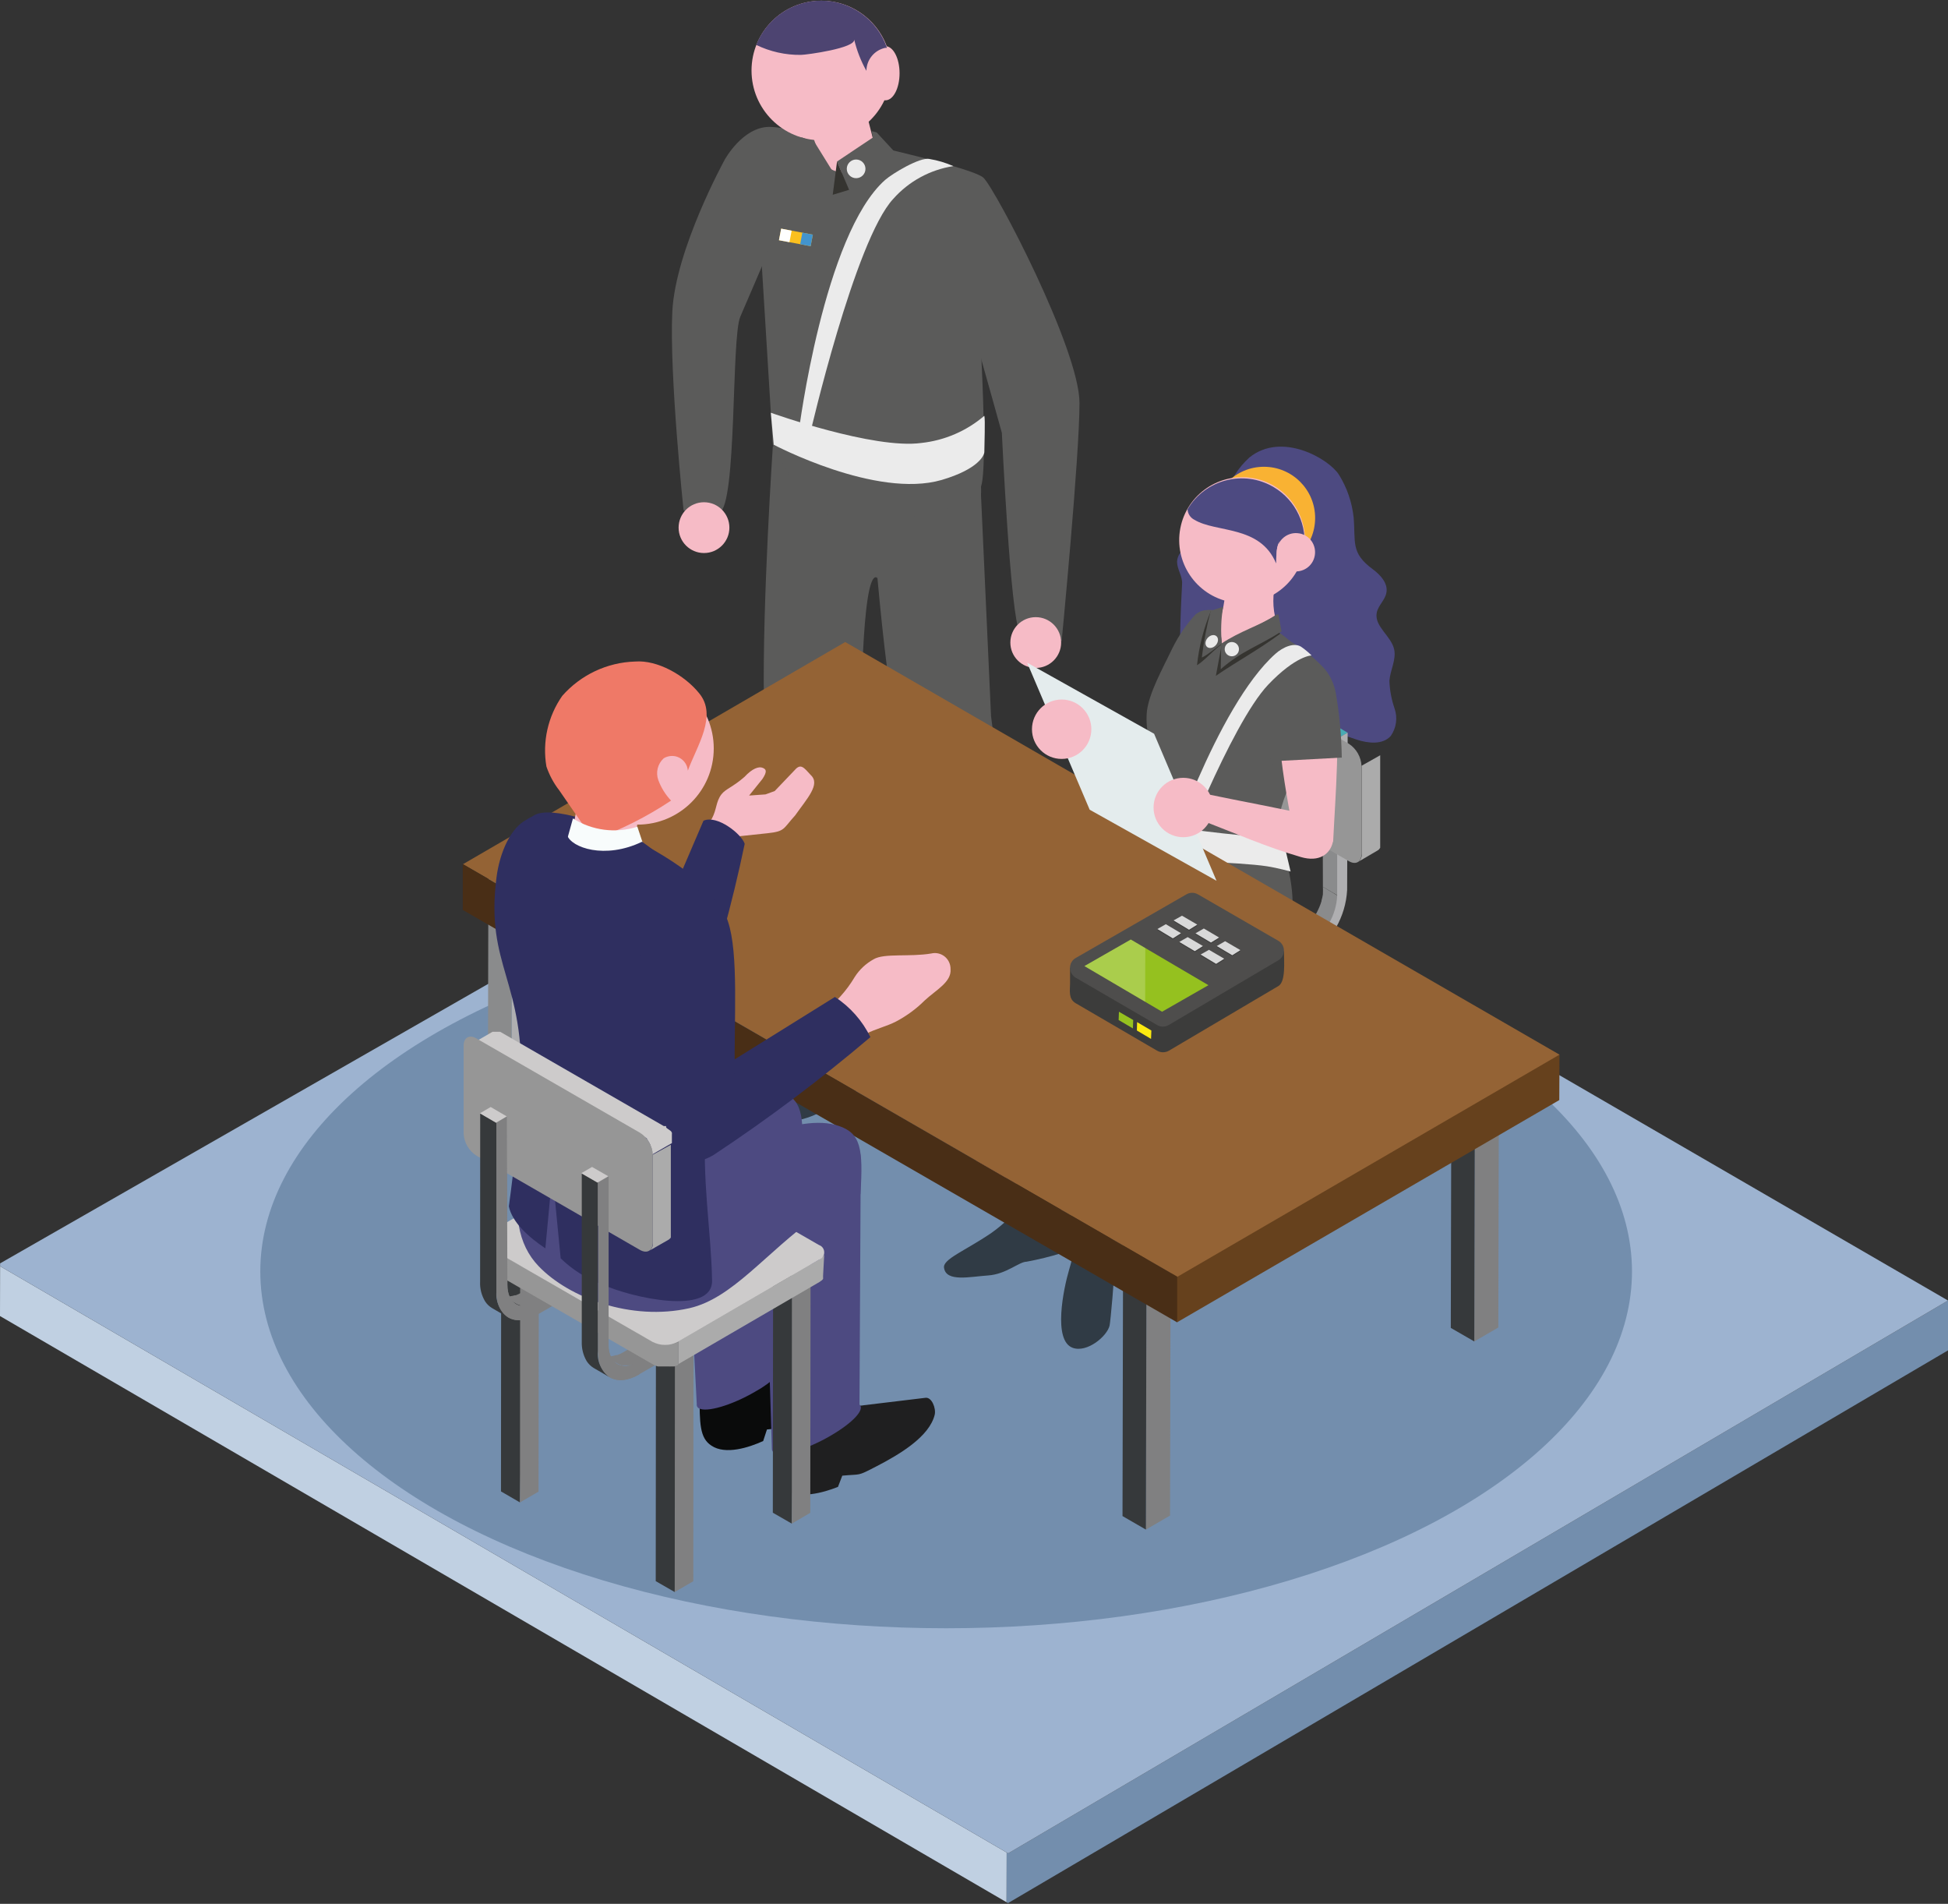 <?xml version="1.0" encoding="utf-8"?>
<!-- Generator: Adobe Illustrator 23.0.3, SVG Export Plug-In . SVG Version: 6.00 Build 0)  -->
<svg version="1.1" id="Livello_1" xmlns="http://www.w3.org/2000/svg" xmlns:xlink="http://www.w3.org/1999/xlink" x="0px" y="0px"
	 viewBox="0 0 185.67 181.42" style="enable-background:new 0 0 185.67 181.42;" xml:space="preserve">
<rect x="0" y="0" width="185.67" height="181.42" fill="#333333" stroke="none"/>
<style type="text/css">
	.st0{fill:#C0D0E2;}
	.st1{fill:#738EAD;}
	.st2{fill:#9DB3D0;}
	.st3{fill:#5B5B5A;}
	.st4{fill:#F6BBC6;}
	.st5{fill:#303B45;}
	.st6{fill:#4D4471;}
	.st7{fill:#353430;}
	.st8{fill:#EAEAEA;}
	.st9{fill:none;stroke:#FBC01F;stroke-width:1.12;stroke-miterlimit:10;}
	.st10{fill:none;stroke:#4294CE;stroke-width:1.12;stroke-miterlimit:10;}
	.st11{fill:none;stroke:#FFFFFF;stroke-width:1.12;stroke-miterlimit:10;}
	.st12{fill:#EBEBEB;}
	.st13{fill-rule:evenodd;clip-rule:evenodd;fill:#5B5B5A;}
	.st14{fill:#4D4A81;}
	.st15{fill-rule:evenodd;clip-rule:evenodd;fill:#6A6766;}
	.st16{fill-rule:evenodd;clip-rule:evenodd;fill:#353230;}
	.st17{fill-rule:evenodd;clip-rule:evenodd;fill:#8A8B8C;}
	.st18{fill-rule:evenodd;clip-rule:evenodd;fill:#AFAFB1;}
	.st19{fill-rule:evenodd;clip-rule:evenodd;fill:#377D84;}
	.st20{fill-rule:evenodd;clip-rule:evenodd;fill:#48ABB4;}
	.st21{fill-rule:evenodd;clip-rule:evenodd;fill:#ABABAB;}
	.st22{fill-rule:evenodd;clip-rule:evenodd;fill:#969696;}
	.st23{fill-rule:evenodd;clip-rule:evenodd;fill:#CDCBCB;}
	.st24{fill-rule:evenodd;clip-rule:evenodd;fill:#F6BBC6;}
	.st25{fill-rule:evenodd;clip-rule:evenodd;fill:#1F3446;}
	.st26{fill:#F9B233;}
	.st27{fill-rule:evenodd;clip-rule:evenodd;fill:#353430;}
	.st28{fill-rule:evenodd;clip-rule:evenodd;fill:#808081;}
	.st29{fill-rule:evenodd;clip-rule:evenodd;fill:#36393B;}
	.st30{fill-rule:evenodd;clip-rule:evenodd;fill:#66411D;}
	.st31{fill-rule:evenodd;clip-rule:evenodd;fill:#946335;}
	.st32{fill-rule:evenodd;clip-rule:evenodd;fill:#492E16;}
	.st33{fill-rule:evenodd;clip-rule:evenodd;fill:#4D4A81;}
	.st34{fill-rule:evenodd;clip-rule:evenodd;fill:#0A0B0B;}
	.st35{fill-rule:evenodd;clip-rule:evenodd;fill:#1F1F20;}
	.st36{fill-rule:evenodd;clip-rule:evenodd;fill:#2F2F60;}
	.st37{fill:#EF7967;}
	.st38{fill-rule:evenodd;clip-rule:evenodd;fill:#F8FCFC;}
	.st39{fill-rule:evenodd;clip-rule:evenodd;fill:#E4ECED;}
	.st40{fill:#3C3C3B;}
	.st41{fill:#4E4D4C;}
	.st42{fill:#95C11F;}
	.st43{opacity:0.2;}
	.st44{fill:#FFFFFF;}
	.st45{fill:#D9D9D9;}
	.st46{fill:#FCEA10;}
</style>
<title>G04_17</title>
<g>
	<g>
		<polygon class="st0" points="95.95,176.53 95.94,181.27 0,125.41 0.01,120.66 		"/>
		<polygon class="st1" points="185.67,123.93 185.67,128.68 96.08,181.35 95.94,181.27 95.95,176.53 96.09,176.61 		"/>
		<polygon class="st2" points="95.95,176.53 0.01,120.66 0.01,120.39 90.35,68.67 185.67,123.93 96.09,176.61 		"/>
	</g>
	<ellipse class="st1" cx="90.18" cy="121.16" rx="65.37" ry="34"/>
</g>
<g>
	<g>
		<path class="st3" d="M73.66,42.54c0,0-1,14.8-0.85,24.04c0.11,8.48,5.36,25.21,5.36,25.21l1.25,0.15l-0.1,6.08
			c0.65,0.92,1.71,1.45,2.84,1.42c0.64,0,1.52-6.93,1.52-6.93h1l-2.6-23.12c0,0,0-14.66,1.44-14.38c0.32,0.06-0.71,0.17,0.45,0
			c4-0.77,9.76-4.29,9.54-8.46c-0.28-5.39-4.54-5.67-4.54-5.67s-7.37-0.62-8.23-0.34C79.88,40.82,73.66,42.54,73.66,42.54z"/>
		<path class="st3" d="M83.1,48.53c0,0,1.44,21.09,3.43,24.78c1.33,2.47,4.68,19.2,4.68,19.2h1l0.46,3c0,0,4.48,2.27,3.63,0
			c-0.16-1.21-0.23-2.42-0.2-3.64l1.36-0.81l-3-22.8l-1-21.99l-6.24-7.66L83.1,48.53z"/>
		<path class="st3" d="M69.08,15.21c0,0,1.7-3.12,4.26-3.12s19.23,3.71,20.4,4.85c1.17,1.14,9.15,16.36,9.15,21.47
			s-1.7,22.68-1.7,22.68s-3.12,0.57-4-0.85c-0.88-1.42-1.7-18.99-1.7-18.99s-4.54-16.44-4.54-15.59
			C90.96,26.51,69.08,15.21,69.08,15.21z"/>
		<path class="st3" d="M73.95,15.15l16.64,4.62l2.35,4.18c0,0,1.42,19.85,0.57,22.4c-0.85,2.55-10.2,3.69-13.61,3.12
			c-3.41-0.57-6.24-7.09-6.24-7.09l-1.74-28.3L73.95,15.15z"/>
		<path class="st3" d="M69.08,15.21c0,0-4.71,8.54-5,14.5c-0.29,5.96,1.07,18.9,1.07,18.9c1.02,0.65,2.3,0.75,3.41,0.28
			c1.7-0.85,1.13-16.72,2-18.71s6.19-14.46,6.19-14.46S74.75,11.81,69.08,15.21z"/>
		<circle class="st4" cx="78.28" cy="6.72" r="6.65"/>
		<path class="st4" d="M76.07,8.76l2.27,6.8l0,0c1.34,1.13,3.23,1.33,4.77,0.5l0.72-0.39l-1.89-7.4L76.07,8.76z"/>
		<path class="st5" d="M81.56,92.41c-0.87-0.14-1.14-0.27-2.13-0.45c-0.09,3.47-0.09,6.09-0.09,6.09c0.22,2.32,1,2.12,2.88,1.52
			c0.62-0.19,0.88-3.06,1.47-7C82.98,92.57,82.27,92.52,81.56,92.41z"/>
		<path class="st5" d="M83.62,102.56c0.09-1.22-0.84-2.43-0.75-3.65c0.05-0.18,0.05-0.37,0-0.55c-0.26,0.21-0.59,0.32-0.92,0.3
			c-0.87,0.05-1.74-0.02-2.6-0.2c-0.06,1.32-2,3.39-2.93,4.35c-0.98,0.88-1.81,1.91-2.47,3.06c-0.13,0.21-0.16,0.46-0.08,0.69
			c0.13,0.26,0.47,0.32,0.77,0.33c1.3-0.01,2.58-0.36,3.72-1C80.18,104.88,81.93,103.77,83.62,102.56z"/>
		<path class="st4" d="M85.74,6.98c0,1.43-0.6,2.58-1.35,2.58s-1.36-1.15-1.36-2.58s0.61-2.58,1.36-2.58S85.74,5.56,85.74,6.98z"/>
		<path class="st6" d="M78.27,0.06c-2.73,0.01-5.18,1.68-6.19,4.22c1.32,0.64,2.78,0.97,4.25,0.95c0.53,0,5.28-0.65,5.08-1.48
			c0.25,1.05,0.64,2.06,1.17,3c0.01-1.06,0.76-1.97,1.79-2.19h0.17C83.63,1.88,81.11,0.07,78.27,0.06z"/>
		<circle class="st4" cx="98.72" cy="61.23" r="2.42"/>
		<circle class="st4" cx="67.1" cy="50.28" r="2.42"/>
		<polygon class="st3" points="79.78,15.39 80.77,17.78 83.99,18.22 85.72,14.96 83.56,12.62 83.08,12.49 83.19,13.11 		"/>
		<polygon class="st7" points="79.37,18.56 80.93,18.09 79.78,15.39 		"/>
		<polygon class="st3" points="79.61,16.73 76.38,16.34 76.38,13.08 77.62,13.52 		"/>
		<circle class="st8" cx="81.6" cy="16.09" r="0.89"/>
		<line class="st9" x1="77.37" y1="22.91" x2="74.35" y2="22.34"/>
		<line class="st10" x1="77.37" y1="22.91" x2="76.37" y2="22.72"/>
		<line class="st11" x1="75.35" y1="22.53" x2="74.35" y2="22.34"/>
		<path class="st12" d="M73.47,39.33l0.28,3.05c0,0,9.75,5.16,15.99,3.36c3.6-1.06,4.08-2.4,4.08-2.67c0-0.64,0.1-3.12,0-3.45
			c-1.69,1.45-3.78,2.35-6,2.59C83.27,42.84,73.47,39.33,73.47,39.33z"/>
		<path class="st12" d="M77.2,41.39l-1.06-0.31c0,0,2.37-18.73,8.22-23.93c0.69-0.61,3.33-2.2,4.23-2c0.79,0.13,1.55,0.36,2.28,0.68
			c-2.21,0.34-4.24,1.44-5.73,3.12C81.47,22.89,77.2,41.39,77.2,41.39z"/>
		<path class="st5" d="M94.45,92.08c-0.67,0-1.52,0.66-2.3,0.62c0.58,3.42,1.07,6,1.07,6c0.6,2.25,1.73,1.2,3.06,0.33
			c0.43-0.27,0.09-3.13-0.2-7.12C95.55,92.02,95,92.08,94.45,92.08z"/>
		<path class="st5" d="M91.96,104.15c-0.51,0.94,1.38,3.16,2.37,3.55c0.46,0.02,0.91-0.09,1.31-0.32c1.09-0.59,2.03-1.4,2.78-2.39
			c0.33-0.59,0.13-1.12,0-1.79c-0.38-1.16-0.84-2.29-1.4-3.38c-0.34-1.12-0.59-2.26-0.76-3.42H92.8
			C92.8,96.41,93.43,101.38,91.96,104.15z"/>
	</g>
	<g>
		<g>
			<path class="st13" d="M121.58,58.91c-1.89,1.11-3.62,1.59-5.45,2.81v2.42c2-1.75,3.55-2.17,5.8-3.6L121.58,58.91z"/>
			<path class="st13" d="M116.31,58.23c-0.2,1.16-0.24,2.35-0.12,3.53c-0.64,0.39-1.25,1-1.91,1.32c0.17-1.5,0.46-2.99,0.85-4.46
				L116.31,58.23z"/>
			<path class="st14" d="M112.19,53.53c0,0.71,0.51,1.36,0.48,2.07c-0.06,1.31-0.63,10.5,0.52,10.39c1.15-0.11,1,1.41,2,2
				c0.83,0.44,1.34,1.33,2.16,1.77c0.87,0.4,1.86,0.37,2.71-0.07c0.07,0.08,0.12,0.17,0.19,0.25c0.77,0.95,2,1.4,3.2,1.18
				c0.9-0.24,1.6-1,2.5-1.23c1.12-0.3,2.26,0.23,3.36,0.59s2.48,0.51,3.25-0.35c0.53-0.76,0.66-1.72,0.37-2.59
				c-0.3-0.86-0.47-1.76-0.5-2.67c0.07-1,0.67-2,0.45-3c-0.29-1.28-1.9-2.18-1.66-3.47c0.13-0.7,0.79-1.21,0.92-1.91
				c0.18-0.9-0.56-1.7-1.3-2.25c-2.12-1.56-1.62-2.56-1.82-4.94c-0.16-1.44-0.63-2.83-1.4-4.06c-0.95-1.51-5.45-4.15-8.54-1.64
				c-1.08,0.98-1.87,2.24-2.27,3.64c-0.74,2.27-0.47,3.36-2.89,4.41C113.12,51.98,112.23,52.59,112.19,53.53z"/>
			<polygon class="st15" points="109.21,83.4 109.53,90.24 109.19,99.74 107.39,98.7 107.41,82.35 			"/>
			<polygon class="st16" points="109.21,83.4 110.98,82.37 110.96,98.71 109.19,99.74 			"/>
			<polygon class="st17" points="123.97,91.96 124.29,98.79 123.95,117.04 122.14,115.99 122.16,90.91 			"/>
			<polygon class="st18" points="123.97,91.96 125.74,90.93 125.72,116.01 123.95,117.04 			"/>
			<polygon class="st17" points="98.06,89.93 98.38,96.77 98.04,115.01 96.23,113.97 96.25,88.89 			"/>
			<polygon class="st18" points="98.06,89.93 99.83,88.9 99.81,113.98 98.04,115.01 			"/>
			<polygon class="st17" points="112.81,98.48 113.13,105.32 112.79,123.57 110.98,122.53 111,97.43 			"/>
			<polygon class="st18" points="112.81,98.48 114.58,97.45 114.56,122.54 112.79,123.57 			"/>
			<polygon class="st19" points="110.99,99.08 109.55,98.25 109.54,97.14 110.99,97.97 			"/>
			<path class="st17" d="M127.5,85.87c0.01-0.17,0.01-0.35,0-0.52l-1.41-0.84c0.01,0.21,0.01,0.41,0,0.62c0,0.03,0,0.06,0,0.09
				c-0.03,0.2-0.07,0.39-0.13,0.58c0,0,0,0,0,0.06c-0.06,0.21-0.14,0.42-0.23,0.63l0,0c-0.09,0.21-0.2,0.42-0.31,0.63l0,0
				c-0.12,0.2-0.24,0.39-0.38,0.58v0.05l-0.39,0.47l-0.09,0.09c-0.11,0.11-0.22,0.21-0.34,0.31l-0.15,0.14
				c-0.16,0.13-0.33,0.24-0.5,0.35l1.43,0.84c0.18-0.1,0.35-0.22,0.51-0.35l0.15-0.14l0.24-0.2c0.03-0.04,0.06-0.08,0.1-0.11
				l0.09-0.1l0.1-0.1l0.21-0.27l0.08-0.1l0,0l0.07-0.09l0.16-0.23c0-0.08,0.09-0.15,0.14-0.23l0,0c0-0.06,0.07-0.12,0.1-0.19
				l0.12-0.22l0.09-0.21l0,0l0,0c0.04-0.08,0.07-0.16,0.1-0.24c0.03-0.08,0.06-0.17,0.09-0.25c0.01-0.04,0.01-0.09,0-0.13
				c0,0,0,0,0-0.05v-0.09c0-0.1,0-0.21,0.07-0.31v-0.18c0,0,0-0.07,0-0.1C127.43,85.99,127.45,85.92,127.5,85.87z"/>
			<polygon class="st17" points="127.53,85.35 126.09,84.51 126.05,69.54 127.49,70.38 			"/>
			<polygon class="st20" points="127.49,70.38 126.05,69.54 127.01,68.98 128.45,69.82 			"/>
			<polygon class="st20" points="123.44,89.13 109.54,97.14 110.99,97.97 124.88,89.96 			"/>
			<path class="st18" d="M128.45,69.82l-1,0.56v14.99c-0.1,1.88-1.1,3.59-2.67,4.62l-13.88,8v1.1l13.88-8
				c2.14-1.39,3.48-3.73,3.62-6.28L128.45,69.82z"/>
			<path class="st17" d="M115.1,79.3c0.01-0.17,0.01-0.35,0-0.52l-1.38-0.84c0.01,0.2,0.01,0.41,0,0.61c0,0,0,0.07,0,0.1
				c0,0.19-0.08,0.39-0.14,0.58c0,0,0,0,0,0.06c-0.07,0.21-0.15,0.42-0.24,0.63l0,0c-0.1,0.21-0.2,0.42-0.32,0.62l0,0
				c-0.11,0.2-0.24,0.39-0.37,0.57l0,0c-0.12,0.17-0.25,0.32-0.39,0.47l-0.09,0.1l-0.33,0.31l-0.16,0.14
				c-0.16,0.13-0.32,0.25-0.5,0.35l1.44,0.83c0.17-0.1,0.34-0.21,0.5-0.34c0.05-0.05,0.1-0.1,0.16-0.14l0.23-0.21l0.1-0.1l0.09-0.1
				l0.1-0.11l0.22-0.26l0.07-0.1v-0.05l0.07-0.09l0.15-0.24l0.14-0.22l0,0l0.11-0.19c0-0.07,0.07-0.15,0.11-0.23
				c0.04-0.08,0.07-0.13,0.1-0.2l0,0l0,0l0.1-0.24l0.09-0.25V80.1l0,0v-0.09c0-0.11,0.05-0.21,0.07-0.31c0-0.06,0-0.12,0-0.18
				c0,0,0-0.07,0-0.1C115.03,79.4,115.09,79.33,115.1,79.3z"/>
			<polygon class="st17" points="115.13,78.78 113.7,77.94 113.65,62.97 115.09,63.79 			"/>
			<polygon class="st20" points="115.09,63.79 113.65,62.97 114.62,62.41 116.06,63.25 			"/>
			<polygon class="st20" points="111.03,82.54 97.15,90.57 98.59,91.4 112.47,83.38 			"/>
			<path class="st18" d="M116.06,63.25l-1,0.55v14.99c-0.1,1.87-1.09,3.58-2.66,4.61l-13.88,8v1.12l13.88-8
				c2.14-1.39,3.49-3.72,3.63-6.28L116.06,63.25z"/>
			<path class="st21" d="M127.04,91.21c0.01,0.06,0.01,0.11,0,0.17l0,0c-0.02,0.06-0.05,0.11-0.09,0.16l0,0
				c-0.04,0.05-0.08,0.11-0.13,0.15c-0.04,0.03-0.08,0.06-0.12,0.08c-0.03,0.03-0.06,0.06-0.1,0.08l-13.47,7.83v2.15l13.46-7.82l0,0
				l0.09-0.06l0.11-0.09l0,0l0.11-0.11l0,0l0,0l0,0c0-0.03,0-0.07,0-0.1l0,0l0,0c0-0.02,0-0.04,0-0.06c0-0.03,0-0.07,0-0.1l0,0l0,0
				L127.04,91.21z"/>
			<path class="st22" d="M112.56,99.92h-0.08c-0.19,0.04-0.39,0.06-0.59,0.07l0,0c-0.21-0.01-0.42-0.03-0.62-0.07l0,0
				c-0.2-0.04-0.38-0.11-0.56-0.21L95.1,90.72c-0.28-0.13-0.47-0.39-0.5-0.7v2.15c0.03,0.31,0.22,0.58,0.5,0.71l15.61,8.99
				c0.08,0.05,0.16,0.09,0.25,0.12l0.21,0.07h0.1l0,0l0,0h0.17h0.17h0.53h0.22h0.1h0.08h0.15c0.13-0.04,0.25-0.1,0.37-0.17v-2.15
				C112.9,99.83,112.74,99.89,112.56,99.92z"/>
			<path class="st23" d="M126.54,90.51c0.39,0.13,0.59,0.55,0.46,0.94c-0.07,0.22-0.24,0.39-0.46,0.46l-13.47,7.83
				c-0.76,0.38-1.65,0.38-2.41,0l-15.61-8.99c-0.39-0.13-0.59-0.55-0.46-0.94c0.07-0.22,0.24-0.39,0.46-0.46l13.46-7.83
				c0.76-0.38,1.66-0.38,2.42,0L126.54,90.51z"/>
			<path class="st21" d="M129.78,72.97v8.39c0.01,0.09,0.01,0.17,0,0.26l0,0c-0.02,0.07-0.04,0.14-0.07,0.21l0,0
				c-0.02,0.04-0.04,0.08-0.07,0.12c-0.05,0.07-0.12,0.13-0.19,0.18l1.86-1.09c0.08-0.04,0.14-0.1,0.19-0.18l0,0
				c0.02-0.02,0.04-0.05,0.05-0.08l0,0v-0.06c0,0,0-0.05,0-0.07c0-0.02,0,0,0-0.06l0,0l0,0l0,0c0-0.02,0-0.04,0-0.06v-0.05
				c0,0,0,0,0-0.06v-0.06l0,0v-8.39L129.78,72.97z"/>
			<path class="st22" d="M128.57,70.88l-15.6-8.99c-0.67-0.38-1.22-0.07-1.22,0.7v8.39c0.04,0.85,0.49,1.62,1.2,2.09l15.61,8.99
				c0.67,0.39,1.21,0.08,1.21-0.69v-8.38C129.73,72.13,129.28,71.35,128.57,70.88z"/>
			<path class="st13" d="M122.29,60.69c3.35,1.93,5.19,4,4.1,4.65s-4.69-0.43-8-2.36c-3.31-1.93-5.18-4-4.09-4.65
				C115.39,57.68,118.94,58.76,122.29,60.69z"/>
			<path class="st24" d="M122.3,53.17c-0.28,1-1.48,3.32-0.64,6.09l-6.17,3.16l0.51-2.58c0.71-1.78,0.97-3.71,0.75-5.62L122.3,53.17
				z"/>
			<path class="st13" d="M121.72,58.53c0.2,0.56-0.12,1.3,0.12,1.74c0.59,1.12,1.89,1.68,3,2.5c2.84,2.13,0.11,7.45-1.75,10.99
				c-0.82,1.5-1.33,3.15-1.5,4.86c-0.17,0.8-0.13,1.63,0.13,2.4c4.73,12.36-10.11,19.93-12.57,11.15c-0.7-2.5-0.31-6.07,2.06-11.45
				c0.82-1.85,0.31-3.23,0.33-4.16c0.02-0.93-0.66-2.24-1.16-4.29c-0.78-1.34-1.1-2.89-0.9-4.43c0.25-1.77,1.52-3.8,2.58-6
				c0.42-1.08,1-2.09,1.72-3c0.49-0.49,1.65-0.4,2.59-0.63c-0.16,1.06-0.14,2.13,0.07,3.18C117.08,60.94,120.22,59.53,121.72,58.53z
				"/>
			<path class="st24" d="M94.14,95.08c-0.85,5.63-0.7,11.25-1.24,17.09l2.3,2.74c2.15-8.66,4.56-13.26,4.9-18.32
				c0.19-3,0.36-4.84,0.55-6.28C101.16,85.26,94.78,90.82,94.14,95.08z"/>
			<path class="st24" d="M99.73,92.07c-0.37,2.66,0.17,4.06-0.13,6c-0.85,5.63-0.7,11.24-1.23,17.09l2.3,2.74
				c2.14-8.66,4.56-13.26,4.89-18.33c0.18-2.67,0.33-4.48,0.5-5.86C107.73,81.15,100.35,86.51,99.73,92.07z"/>
			<path class="st13" d="M123.13,87.51c-0.18,2.39-0.86,5.19-2.77,6.73c-3.37,2.7-9.82,1.86-14.8,5.58c-4.5-2-9.87-4.94-12.12-6.72
				c0.6-1.47,1.1-2.93,2.6-3.82c2.54-1.52,11.99-7.11,14.42-7.36c0.22-0.32,0.41-0.65,0.58-1l-0.07-0.06c1.18-2.67,0-5.89-0.65-8.48
				c-0.81-1.4-1.16-3.02-1-4.64c0.24-1.76,1.38-3.81,2.44-6c0.58-1.17,1.33-2.26,2.22-3.22c0.46-0.3,1.01-0.44,1.56-0.39
				c-0.92,0.88-2.06,4.47-2.18,7.05c2.87-1.13,6.69-3.22,8-4.63c0.32-0.34,0.41,0,0.63-0.23c1.37,1,1.61,1.49,2.79,2.37
				c0.29,0.22,0.53,0.49,0.73,0.79c-0.57-0.66-1.54-0.83-2.3-0.4c-2.24,0.81-2.6,4.3-2.46,7.34c0.09,2.08,0.72,3.55,2.46,3.63
				c-0.85,2-1.52,3.83-1.32,5c0.39,2.39,1.57,4.7,1.27,8.39C123.16,87.51,123.15,87.51,123.13,87.51z"/>
			<path class="st25" d="M101.64,95.15c3.32,1.91,5.13,4,4.06,4.6c-1.07,0.6-4.64-0.42-8-2.34c-3.36-1.92-5.13-4-4.06-4.6
				C94.71,92.21,98.32,93.23,101.64,95.15z"/>
			<circle class="st26" cx="120.47" cy="49.36" r="4.88"/>
			<path class="st4" d="M112.5,50.34c-0.62,3.25,1.51,6.39,4.76,7.02c3.25,0.62,6.39-1.51,7.02-4.76c0.62-3.25-1.51-6.39-4.76-7.02
				c-0.01,0-0.01,0-0.02,0C116.25,44.97,113.12,47.1,112.5,50.34z"/>
			<path class="st14" d="M113.84,49.53c-0.38-0.19-0.63-0.57-0.65-1c1.69-2.85,5.36-3.8,8.21-2.11c2.12,1.25,3.26,3.68,2.87,6.11
				c-0.05,0.26-0.12,0.51-0.21,0.76c-0.27,0-0.53-0.06-0.78-0.17c-0.56-0.26-1.81-1-1.24-1.63c-0.28,0.31-0.39,0.81-0.41,2.2
				C120.11,50.02,115.91,50.79,113.84,49.53z"/>
			<path class="st4" d="M121.72,52.28c-0.19,0.99,0.45,1.95,1.45,2.14c0.99,0.19,1.95-0.45,2.14-1.45s-0.45-1.95-1.45-2.14
				c-0.01,0-0.01,0-0.02,0C122.86,50.65,121.91,51.3,121.72,52.28z"/>
			<path class="st5" d="M100.8,114.25c0.48,1.12,0.78,2.3,0.89,3.51c0,1.3-0.51,1.65-0.51,1.65c-1.09,0.34-2.2,0.61-3.33,0.82
				c-0.72,0-1.93,1.19-3.67,1.31c-1.74,0.12-4,0.65-4.2-0.72c-0.15-0.83,2-1.62,4.51-3.33c1.09-0.77,2.06-1.7,2.88-2.75
				L100.8,114.25z"/>
			<path class="st5" d="M100.11,108.57c0.38,3.53,0.68,6.23,0.68,6.23s0.09,1.13-1.43,1.2c-0.87,0.06-1.68-0.44-2-1.25
				c0,0-0.62-2.55-1.49-6.21L100.11,108.57z"/>
			<path class="st5" d="M105.01,110.81c0.38,3.53,0.77,6.27,0.77,6.27s0,1.09-1.51,1.16c-0.87,0.04-1.64-0.57-1.8-1.43
				c0,0-0.82-2.37-1.68-6H105.01z"/>
			<path class="st5" d="M105.73,116.87c0,0-0.14,1.23-1.23,1.16c-0.81-0.16-1.54-0.59-2.06-1.23c0,0,0.41,1-0.54,4.2
				c-0.53,1.79-1.57,6.76,0.35,7.44c1.37,0.49,3.28-1.11,3.51-2.13c0.09-0.41,0.49-4.89,0.43-5.31
				C106.01,119.56,105.73,116.87,105.73,116.87z"/>
			<path class="st27" d="M121.39,59.17c-1.89,1.11-3.1,1-4.93,2.18l-0.57,3.05c2.09-1.43,4-2.44,6.12-4L121.39,59.17z"/>
			<path class="st27" d="M116.12,58.53c-0.12,0.61,0.19,1.15,0.34,2.86c-0.63,0.39-1.72,1.63-2.37,2c0.19-1.77,0.63-3.5,1.31-5.14
				L116.12,58.53z"/>
			<path class="st13" d="M121.85,58.53c-1.89,1.12-3.62,1.59-5.45,2.81l-0.05,2.43c2-1.75,3.55-2.17,5.8-3.6L121.85,58.53z"/>
			<path class="st13" d="M116.58,57.82c-0.2,1.17-0.24,2.35-0.12,3.53c-0.63,0.39-1.25,1-1.91,1.31c0.18-1.5,0.46-2.99,0.85-4.46
				L116.58,57.82z"/>
			<circle class="st8" cx="117.41" cy="61.86" r="0.68"/>
			
				<ellipse transform="matrix(0.666 -0.746 0.746 0.666 -6.995 106.589)" class="st8" cx="115.48" cy="61.1" rx="0.68" ry="0.52"/>
			<path class="st12" d="M112.01,82.79l-1-0.3c0,0,4.89-15.15,10.57-20.2c0.67-0.6,1.83-1.16,2.53-0.59
				c0.32,0.23,0.62,0.48,0.9,0.76c0,0-1.48,0-4.14,2.79C117.28,69.04,112.01,82.79,112.01,82.79z"/>
			<path class="st12" d="M123.01,83.05c0,0-1.22-0.34-2.25-0.5c-2.65-0.41-10.46-0.59-10.46-0.59l0.88-3.23c0,0,7,1,9.38,1
				c0.55,0.01,1.09-0.04,1.63-0.16L123.01,83.05z"/>
		</g>
		<g>
			<polygon class="st18" points="48.79,84.93 51.08,83.59 51.02,109.47 48.73,110.81 			"/>
			<polygon class="st17" points="48.79,84.93 48.73,110.81 46.49,109.51 46.55,83.63 			"/>
		</g>
		<polygon class="st28" points="140.58,101.95 142.87,100.62 142.81,126.5 140.52,127.83 		"/>
		<polygon class="st29" points="140.58,101.95 140.52,127.83 138.28,126.54 138.34,100.66 		"/>
		<polygon class="st28" points="109.28,117.38 111.58,116.04 111.52,144.42 109.22,145.76 		"/>
		<polygon class="st29" points="109.28,117.38 109.22,145.76 106.99,144.47 107.05,116.09 		"/>
		<g>
			<polygon class="st30" points="111.7,121.23 148.64,100.47 148.62,104.83 112.18,126.01 			"/>
			<path class="st31" d="M148.64,100.5l-36.44,21.18L44.13,82.35l36.43-21.17L148.64,100.5z"/>
			<path class="st32" d="M112.2,121.65v4.36c-22.71-13.09-45.4-26.19-68.09-39.3v-4.36l0,0L112.2,121.65z"/>
		</g>
		<g>
			<path class="st33" d="M60.1,121.33c4.12-0.94,7.28-5.3,12.06-8.71l4.24-2.12c0.28-4.39,0-5.8-2.07-6.5
				c-3.83-1.32-10.38,2.12-15.39,4.57L60.1,121.33z"/>
			<path class="st34" d="M69.75,130.48l-3.07,2.34c0,2.82,0,4.21,1.13,4.94c1.33,0.9,3.57,0.18,4.93-0.44l0.36-1.1
				c1.31-0.18,1,0.21,2.43-0.57c2.36-1.31,5.84-3.34,6.3-5.68c0.12-0.6-0.34-1.69-1-1.58l-6.85,1.19L69.75,130.48z"/>
			<path class="st33" d="M65.3,112.22l1.11,21.56l0,0c-0.03,0.17,0.05,0.34,0.2,0.42c0.72,0.42,3.12-0.28,5.34-1.57
				c0.79-0.43,1.52-0.96,2.18-1.57l0.82-0.56l1.24-23.74L65.3,112.22z"/>
			<path class="st35" d="M77.12,134.71l-3.16,2.22c-0.09,2.82-0.15,4.2,0.91,5c1.29,0.95,3.56,0.33,5-0.24l0.41-1.07
				c1.86-0.18,1.35,0.1,3.24-0.88c2.29-1.18,5.07-2.86,5.57-4.93c0.14-0.59-0.27-1.69-0.88-1.61l-6.73,0.81L77.12,134.71z"/>
			<path class="st33" d="M72.61,111.03c0.14,2,0.25,3.89,0.31,5.84l0.65,21.24l0,0c0.01,0.13,0.09,0.25,0.21,0.3
				c0.72,0.42,3.11-0.28,5.34-1.57c2.23-1.29,3.34-2.55,2.8-3l0.12-23.22C82.16,105.78,72.69,106.78,72.61,111.03z"/>
			<g>
				<polygon class="st18" points="60.97,95.23 63.27,93.89 63.21,124.76 60.91,126.09 				"/>
				<polygon class="st17" points="60.97,95.23 60.91,126.09 58.69,124.8 58.73,93.93 				"/>
			</g>
			<polygon class="st29" points="49.58,118.07 49.91,124.92 49.56,143.17 47.75,142.12 47.77,117.03 			"/>
			<polygon class="st28" points="49.58,118.07 51.36,117.05 51.33,142.14 49.56,143.17 			"/>
			<polygon class="st29" points="64.33,126.63 64.65,133.47 64.31,151.71 62.5,150.67 62.52,125.59 			"/>
			<polygon class="st28" points="64.33,126.63 66.1,125.6 66.08,150.68 64.31,151.71 			"/>
			<g>
				<path class="st28" d="M74.24,120.3l-14.89,8.59c-0.17,0.1-0.35,0.18-0.53,0.24h-0.1c-0.15,0.05-0.31,0.09-0.47,0.11l0,0
					c-0.15,0.02-0.31,0.02-0.46,0l0,0c-0.15-0.03-0.29-0.08-0.42-0.15l0,0l1.55,0.89l0,0l0.15,0.07l0.15,0.06h0.1h0.06h0.18h0.4
					h0.25h0.11h0.1l0.13-0.05c0.14-0.06,0.27-0.12,0.4-0.2l14.8-8.67L74.24,120.3z"/>
				<path class="st28" d="M75.74,121.19l-14.88,8.59c-1.58,0.92-2.87,0.18-2.88-1.64V112.1l-1,0.59v16.06
					c0,2.48,1.76,3.47,3.91,2.23l14.89-8.59L75.74,121.19z"/>
			</g>
			<g>
				<path class="st28" d="M64.58,114.59l-14.89,8.59c-0.17,0.1-0.35,0.18-0.53,0.25h-0.1c-0.15,0.05-0.31,0.08-0.47,0.1l0,0
					c-0.15,0.02-0.31,0.02-0.46,0l0,0c-0.15-0.03-0.29-0.09-0.42-0.16l0,0l1.55,0.9l0,0l0.15,0.07l0.15,0.05h0.1h0.06h0.17h0.41
					l0.25-0.06h0.11h0.1h0.12c0.14-0.06,0.27-0.12,0.4-0.2l14.89-8.59L64.58,114.59z"/>
				<path class="st28" d="M66.12,115.49l-14.89,8.59c-1.58,0.91-2.87,0.18-2.87-1.64l-0.05-16.06l-1,0.6v16.06
					c0,2.47,1.77,3.47,3.92,2.23l14.89-8.59V115.49z"/>
			</g>
			<g>
				<polygon class="st15" points="60.73,111.55 61.06,118.38 60.71,127.89 58.9,126.85 58.93,110.51 				"/>
				<polygon class="st16" points="60.73,111.55 62.51,110.52 62.48,126.86 60.71,127.89 				"/>
			</g>
			<polygon class="st29" points="75.48,120.1 75.81,126.94 75.47,145.19 73.66,144.15 73.69,119.06 			"/>
			<polygon class="st28" points="75.48,120.1 77.26,119.07 77.23,144.16 75.47,145.19 			"/>
			<g>
				<path class="st21" d="M78.57,119.35c0.01,0.06,0.01,0.11,0,0.17l0,0c-0.02,0.06-0.05,0.11-0.08,0.16l0,0
					c-0.04,0.05-0.09,0.1-0.14,0.15l-0.11,0.09l-0.11,0.07l-13.46,7.83v2.16l13.46-7.83l0,0c0.03-0.02,0.06-0.04,0.09-0.07
					l0.12-0.08l0,0l0.11-0.12l0,0l0,0c0,0,0,0,0-0.05c0.01-0.03,0.01-0.07,0-0.1l0,0l0,0c0,0,0,0,0-0.06c0-0.06,0-0.07,0-0.1l0,0
					L78.57,119.35z"/>
				<path class="st22" d="M64.09,128.07h-0.08c-0.19,0.04-0.39,0.07-0.59,0.07l0,0c-0.21,0-0.42-0.02-0.63-0.07l0,0
					c-0.19-0.04-0.38-0.11-0.55-0.21l-15.61-8.99c-0.29-0.12-0.48-0.39-0.5-0.7v2.16c0.03,0.31,0.22,0.57,0.5,0.7l15.61,8.99
					l0.24,0.12l0.21,0.07h0.11h0.07h0.17h0.17h0.34h0.19c0.07,0.01,0.15,0.01,0.22,0h0.09h0.08h0.15c0.13-0.04,0.25-0.09,0.37-0.16
					v-2.16C64.47,127.97,64.29,128.03,64.09,128.07z"/>
				<path class="st23" d="M78.06,118.64c0.39,0.13,0.59,0.55,0.46,0.94c-0.07,0.22-0.24,0.39-0.46,0.46l-13.46,7.83
					c-0.76,0.39-1.65,0.39-2.41,0l-15.61-8.99c-0.39-0.13-0.59-0.55-0.46-0.94c0.07-0.22,0.24-0.39,0.46-0.46l13.46-7.82
					c0.76-0.39,1.65-0.39,2.41,0L78.06,118.64z"/>
			</g>
			<path class="st33" d="M52.43,109.74l-2.67,1.45c-0.95,4.32-0.41,7.4,1.58,9.47c2.87,3,8.82,5.25,14.37,4
				c4.12-0.94,7.28-5.3,12.06-8.71l4.24-2.16c0.29-4.39,0-5.81-2.07-6.5c-3.83-1.32-10.38,2.12-15.39,4.57L52.43,109.74z"/>
			<path class="st24" d="M68.75,75.71c0.41-0.54,1.08-0.69,2.21-1.68c0.76-0.82,1.36-1,1.71-0.87c0.35,0.13,0.49,0.33,0,1.07
				l-1.27,1.58l1.56-0.11l0.88-0.32l1.91-2c0.58-0.67,0.88-0.23,1.53,0.48c0.94,0.87-0.34,2.21-1.49,3.84
				c-1.17,1.28-0.94,1.52-2.63,1.7l-2.63,0.28l-1,1.53l-2.78-1.88c0.4-0.41,0.77-0.85,1.1-1.32C68.33,77.11,68.22,76.43,68.75,75.71
				z"/>
			<path class="st36" d="M61.87,90.29l5.18-12.08c1.29-0.59,3.63,1.26,3.93,2.2c-1.21,5.8-2.79,11.51-4.73,17.1
				c-0.77,1.89-1.68,2-3.59,1.34C59.36,97.7,60.64,93.51,61.87,90.29z"/>
			<path class="st36" d="M62.41,81.06c4.8,2.77,7.42,5.74,5.87,6.65s-6.71-0.61-11.49-3.38c-4.79-2.77-7.42-5.74-5.86-6.65
				C52.49,76.78,57.63,78.3,62.41,81.06z"/>
			<g>
				<path class="st24" d="M54.64,71.52c0.62,5.22,0.71,4.13-0.56,9.38l6.78,3.17c-0.57-7.39,0.23-8.12,2.3-15.16L54.64,71.52z"/>
				<circle class="st4" cx="60.77" cy="71.32" r="7.26"/>
				<path class="st37" d="M65.56,73.44c-0.06-0.83-0.78-1.46-1.61-1.4c-0.24,0.02-0.48,0.09-0.69,0.22
					c-0.58,0.53-0.78,1.35-0.51,2.09c0.27,0.72,0.68,1.38,1.21,1.94c-2.31,1.54-4.79,2.79-7.41,3.73l-3.25-4.71
					c-0.53-0.68-0.94-1.45-1.22-2.27c-0.4-2.35,0.14-4.77,1.51-6.73c1.76-2,4.27-3.19,6.94-3.27c2.13-0.17,4.71,1.3,6.09,3
					C68.43,68.19,66.41,71.09,65.56,73.44z"/>
			</g>
			<path class="st38" d="M54.61,77.99c1.83,1.16,4.08,1.45,6.14,0.79l0.56,1.68c-1.66,2.31-7.33,2.16-7.2-0.67L54.61,77.99z"/>
			<path class="st36" d="M54.07,79.61c-1.25-0.58-1.56-2.11-2.77-2c-0.41,0.1-0.8,0.28-1.15,0.52c-1.43,0.75-2.51,3-2.83,5.5
				c-1.09,8.55,2.77,9.73,2.33,20.22c-0.08,1.95-0.64,7.46-1.15,11.11c0.32,1.52,1.87,2.92,3.48,4l0.67-7.16l0.79,8.11
				c1.12,1.09,2.46,1.93,3.93,2.47c2.85,1.31,10.56,3,10.5-0.35c-0.08-4.75-1-9.59-0.59-15.34c0.57-8.43,2.59-16.42,1.83-18.27
				c-0.66-1.96-1.9-3.67-3.56-4.9c-1.92-1.34-2.51-2-4.35-3.31C57.63,81.93,54.45,80.75,54.07,79.61z"/>
			<path class="st24" d="M78.37,96.51c1.25-0.91,2.3-2.07,3.09-3.4c0.45-0.71,1.07-1.29,1.81-1.7c1-0.6,3.43-0.2,5.49-0.55
				c0.81-0.19,1.61,0.31,1.8,1.12c0.03,0.12,0.04,0.24,0.04,0.36c0.11,1.25-1.4,2-2.47,3c-0.8,0.8-1.72,1.47-2.72,2
				c-0.86,0.45-2,0.72-2.85,1.17l-2.13,1.55l-1.92-3.34l0.06-0.06L78.37,96.51z"/>
			<path class="st36" d="M68.88,101.66L79.58,95c1.45,0.95,2.62,2.27,3.38,3.83c-4.77,4.05-9.77,7.81-14.99,11.26
				c-1.77,1-2.54,0.55-3.66-1.13C62.37,106.02,65.92,103.5,68.88,101.66z"/>
			<path class="st36" d="M67.27,84.99c1.64,1.42,1.76,1.8,2.11,2.81c1.05,3.08,0.57,9.44,0.65,14.7c-0.23,4.33,0.73,6.94-3.53,7.29
				c-2,0.27-2.56-0.47-3-2.44l-2.52-12.73C60.36,87.17,65.05,83.99,67.27,84.99z"/>
			<g>
				<path class="st21" d="M62.21,110.04v8.38c0.01,0.09,0.01,0.18,0,0.27l0,0c-0.01,0.07-0.03,0.14-0.07,0.21l0,0l-0.07,0.11
					c-0.05,0.07-0.11,0.14-0.19,0.18l1.87-1.07c0.07-0.05,0.14-0.12,0.19-0.19l0,0c0-0.03,0-0.05,0-0.08l0,0c0-0.02,0-0.04,0-0.06
					v-0.06c0,0,0,0,0-0.07l0,0l0,0l0,0l0,0v-0.18l0,0v-8.39L62.21,110.04z"/>
				<path class="st23" d="M61.47,108.33L61.47,108.33c0.07,0.08,0.14,0.16,0.2,0.24l0,0c0.07,0.09,0.12,0.18,0.18,0.27l0,0
					c0.05,0.09,0.1,0.18,0.14,0.28l0,0c0,0.1,0.08,0.2,0.11,0.3l0,0c0,0.1,0,0.2,0.07,0.3l0,0c0,0.1,0,0.2,0,0.29l1.87-1.08v-0.06
					c0-0.02,0-0.03,0-0.05v-0.06c0,0,0,0,0-0.06v-0.06l0,0l0,0c0-0.02,0-0.05,0-0.07v-0.07c0,0,0,0,0-0.06l0,0l0,0v-0.06v-0.06
					c0-0.02,0-0.04,0-0.06v-0.06l0,0l0,0v-0.06v-0.06c0.01-0.02,0.01-0.05,0-0.07c0-0.03,0-0.05,0-0.08l0,0l0,0l-0.09-0.14
					l-0.4-0.29l0,0l-0.06-0.07v-0.06v-0.06c0,0,0,0-0.05,0l0,0l0,0l0,0l0,0h-0.06l0,0l0,0l0,0l0,0h-0.06l0,0h-0.05l0,0l-15.6-8.99
					l0,0l0,0h-0.05l0,0h-0.5h-0.08h-0.09l-1.87,1.08c0.06-0.03,0.12-0.05,0.18-0.06l0,0c0.07-0.02,0.14-0.02,0.21,0l0,0
					c0.07-0.01,0.15-0.01,0.22,0l0,0c0.09,0.02,0.17,0.06,0.24,0.11l15.61,8.99l0.24,0.17l0,0L61.47,108.33z"/>
				<path class="st22" d="M61.01,107.95L45.4,98.95c-0.67-0.39-1.21-0.07-1.21,0.69v8.39c0.05,0.85,0.5,1.63,1.21,2.09l15.6,8.99
					c0.67,0.38,1.22,0.07,1.22-0.7v-8.39C62.18,109.18,61.73,108.41,61.01,107.95z"/>
			</g>
			<path class="st29" d="M56.99,128.75v-16.06l-1.54-0.89v16.06c-0.02,0.65,0.14,1.29,0.47,1.85c0.17,0.26,0.4,0.49,0.67,0.65
				l1.54,0.89C57.32,130.68,56.88,129.72,56.99,128.75z"/>
			<polygon class="st23" points="56.94,112.69 55.4,111.8 56.43,111.2 57.98,112.09 			"/>
			<path class="st28" d="M60.89,129.79c-1.58,0.92-2.87,0.18-2.88-1.64V112.1l-1,0.59v16.06c0,2.48,1.76,3.47,3.91,2.23
				L60.89,129.79z"/>
			<path class="st29" d="M47.32,123.05v-16.06l-1.55-0.9l-0.01,16.06c-0.03,0.65,0.14,1.29,0.47,1.85c0.17,0.27,0.4,0.49,0.67,0.65
				l1.54,0.9C47.65,124.97,47.22,124.02,47.32,123.05z"/>
			<polygon class="st23" points="47.28,106.99 45.74,106.09 46.77,105.49 48.31,106.39 			"/>
			<path class="st28" d="M51.23,124.09c-1.58,0.91-2.87,0.18-2.87-1.64l-0.05-16.06l-1,0.6v16.06c0,2.47,1.77,3.47,3.92,2.23V124.09
				z"/>
		</g>
		<g>
			<path class="st24" d="M122.5,64.63c-1.59,3.4,0.27,11.69,0.95,15.71l3,0.62c0-0.2,0.61-0.63,0.62-0.84
				c0.2-4.19,0.74-10.39,0.07-14.13c-0.28-1.55-1.29-2.78-2.44-2.74C123.78,63.33,122.96,63.84,122.5,64.63z"/>
			<polygon class="st39" points="110,69.92 97.9,63.15 103.86,77.16 115.95,83.93 			"/>
			<circle class="st4" cx="112.78" cy="76.95" r="2.83"/>
			<circle class="st4" cx="101.19" cy="69.49" r="2.83"/>
			<path class="st24" d="M125.09,77.73c-3.48-0.78-6.47-1.31-10.18-2.08c-0.06,0.88-0.08,1.77-0.05,2.65
				c3.09,1.19,5.79,2.39,9.13,3.37c1.78,0.52,2.72-0.32,3-1.25C127.26,79.49,126.87,78.14,125.09,77.73z"/>
		</g>
		<path class="st13" d="M122.3,64.52c-0.77,1.64-0.83,5.14-0.53,8l6.12-0.33c-0.03-2.06-0.22-4.12-0.57-6.15
			c-0.29-1.59-1.4-3.15-2.58-3.11C123.72,63.06,122.82,63.64,122.3,64.52z"/>
	</g>
	<g>
		<g>
			<path class="st40" d="M101.99,93.72v-1.49c0.33-0.2,11.85-4.77,12.18-4.58l8.21,3c0,1,0.18,2.89-0.53,3.31l-10.45,6.17
				c-0.34,0.19-0.76,0.19-1.1,0l-7.77-4.53C101.81,95.18,101.99,94.4,101.99,93.72z"/>
			<path class="st41" d="M102.53,91.29l10.56-6.07c0.33-0.19,0.74-0.19,1.08,0l7.67,4.43c0.52,0.3,0.69,0.96,0.39,1.47
				c-0.09,0.16-0.23,0.3-0.39,0.39l-10.45,6.17c-0.34,0.2-0.76,0.2-1.1,0l-7.77-4.52c-0.52-0.31-0.69-0.98-0.38-1.49
				C102.23,91.51,102.37,91.38,102.53,91.29z"/>
			<g>
				<polygon class="st42" points="103.36,92.06 107.78,89.53 115.18,93.88 110.76,96.41 				"/>
				<g class="st43">
					<polygon class="st44" points="103.36,92.06 107.78,89.53 109.16,90.34 109.15,95.46 					"/>
				</g>
			</g>
		</g>
		<g>
			<polygon class="st40" points="111.79,89.51 110.31,88.63 110.31,88.53 111.12,88.17 112.57,88.93 112.57,89.03 			"/>
			<polygon class="st45" points="111.79,89.42 110.31,88.53 111.12,88.07 112.57,88.93 			"/>
		</g>
		<g>
			<polygon class="st40" points="113.88,90.73 112.4,89.85 112.4,89.76 113.2,89.39 114.66,90.15 114.66,90.25 			"/>
			<polygon class="st45" points="113.88,90.64 112.4,89.76 113.2,89.3 114.66,90.15 			"/>
		</g>
		<g>
			<polygon class="st40" points="115.91,91.94 114.43,91.06 114.43,90.96 115.23,90.6 116.69,91.36 116.69,91.46 			"/>
			<polygon class="st45" points="115.91,91.85 114.43,90.96 115.23,90.51 116.69,91.36 			"/>
		</g>
		<g>
			<polygon class="st40" points="113.33,88.69 111.85,87.81 111.85,87.71 112.66,87.35 114.12,88.11 114.12,88.21 			"/>
			<polygon class="st45" points="113.33,88.6 111.85,87.71 112.66,87.26 114.12,88.11 			"/>
		</g>
		<g>
			<polygon class="st40" points="115.42,89.92 113.94,89.03 113.94,88.94 114.74,88.57 116.2,89.34 116.2,89.43 			"/>
			<polygon class="st45" points="115.42,89.82 113.94,88.94 114.74,88.48 116.2,89.34 			"/>
		</g>
		<g>
			<polygon class="st40" points="117.45,91.12 115.97,90.24 115.97,90.15 116.77,89.78 118.23,90.54 118.23,90.64 			"/>
			<polygon class="st45" points="117.45,91.03 115.97,90.15 116.77,89.69 118.23,90.54 			"/>
		</g>
		<polygon class="st42" points="106.62,97.2 107.98,98 108.01,97.2 106.65,96.41 		"/>
		<polygon class="st46" points="108.36,98.2 109.71,99 109.74,98.2 108.38,97.4 		"/>
	</g>
</g>
</svg>
